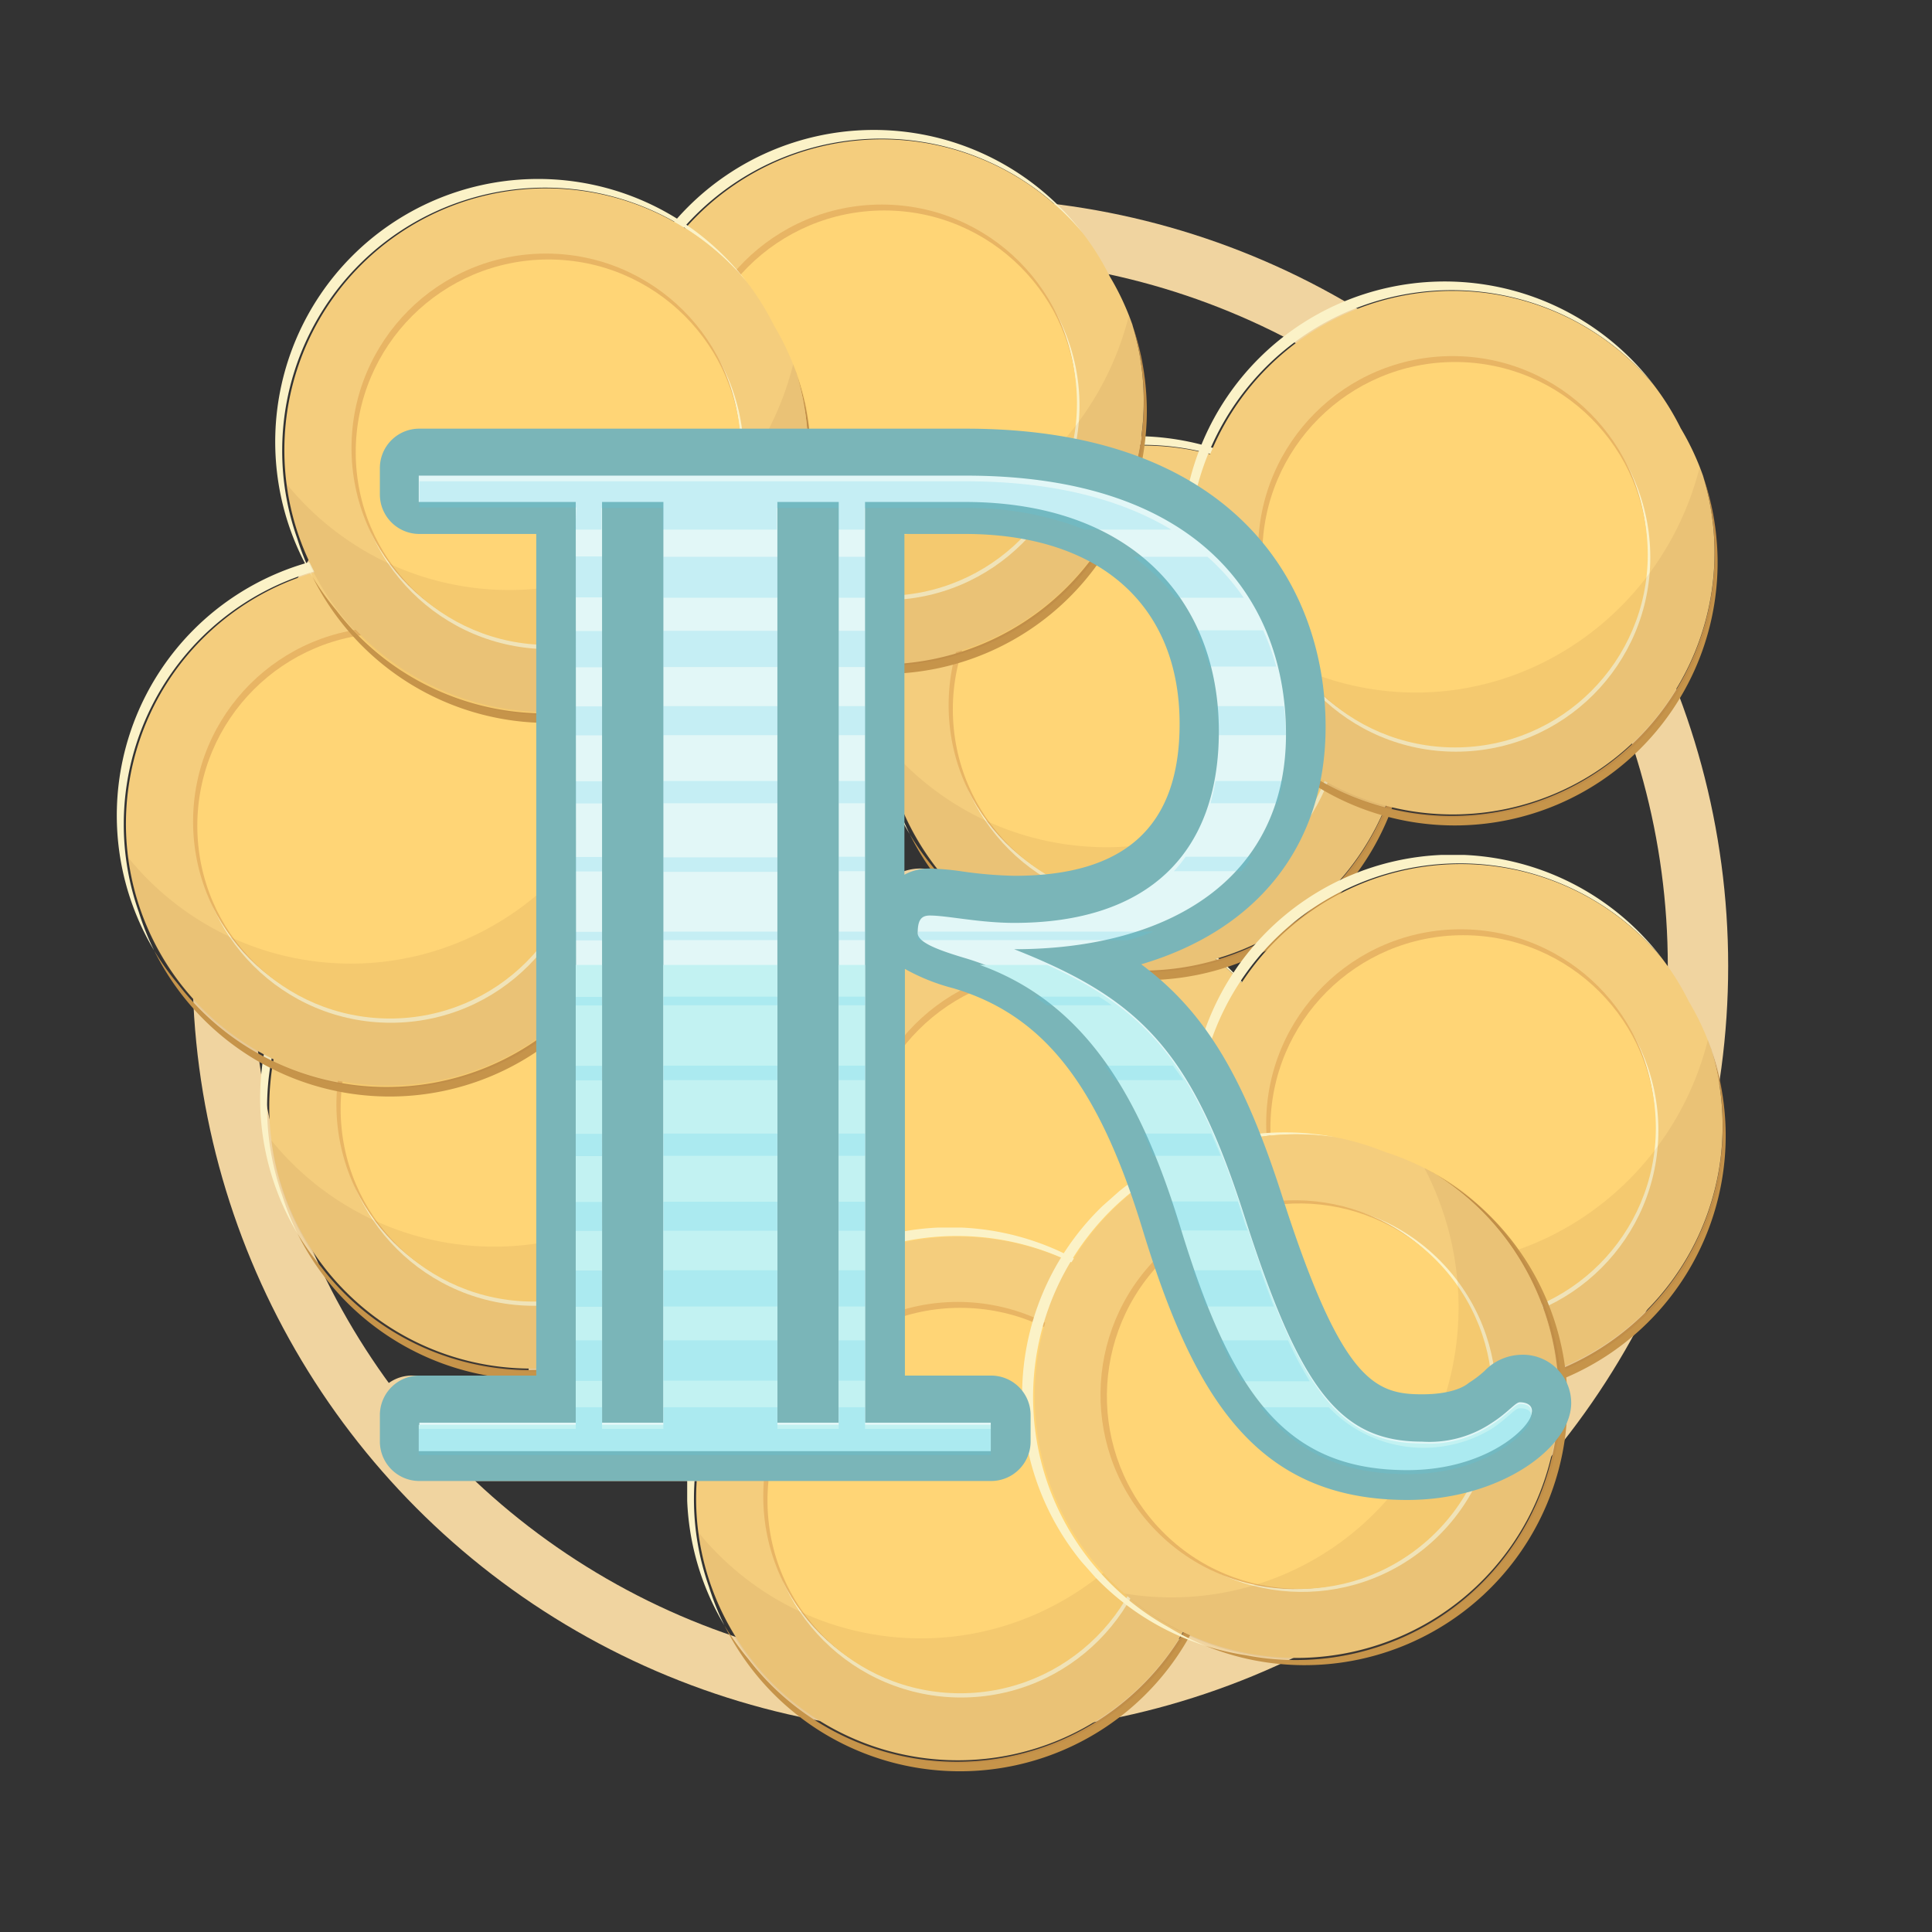 <svg xmlns="http://www.w3.org/2000/svg" xmlns:xlink="http://www.w3.org/1999/xlink" viewBox="0 0 160 160">
  <rect x="0" y="0" width="160" height="160" fill="#333333" stroke="none"/>
  <defs>
    <style>
      .cls-1 {
        fill: #c6944a;
      }

      .cls-2 {
        fill: #fbf2c7;
      }

      .cls-3 {
        fill: #f4cd7d;
      }

      .cls-4 {
        fill: #e8b564;
      }

      .cls-5 {
        fill: #ffd576;
      }

      .cls-6 {
        fill: #8c6239;
        opacity: 0.1;
      }

      .cls-7 {
        isolation: isolate;
      }

      .cls-8 {
        fill: #f0d4a0;
      }

      .cls-9 {
        fill: none;
        stroke: #f0d4a0;
        stroke-miterlimit: 10;
        stroke-width: 5px;
      }

      .cls-10 {
        fill: #7ab5b8;
      }

      .cls-11 {
        fill: #e2f7f7;
      }

      .cls-12 {
        fill: #c2f2f2;
      }

      .cls-13 {
        fill: #53c8e9;
        opacity: 0.2;
        mix-blend-mode: multiply;
      }
    </style>
    <symbol id="goldGoldBig" data-name="goldGoldBig" viewBox="0 0 317 322">
      <g>
        <path class="cls-1" d="M308.08,114.5a155.52,155.52,0,0,1-272,140.6A156.61,156.61,0,0,1,22,235.32a155.53,155.53,0,0,0,286-120.82Z"/>
        <path class="cls-2" d="M4,160.5A155.5,155.5,0,0,1,278.91,60.9,155.51,155.51,0,0,0,22,235.32a154.41,154.41,0,0,1-9.11-22.82A155.19,155.19,0,0,1,4,160.5Z"/>
        <path class="cls-3" d="M308.08,114.5A154.87,154.87,0,0,0,295,86.68,156,156,0,0,0,278.91,60.9a154.86,154.86,0,1,0,29.17,53.6Z"/>
      </g>
      <g>
        <circle class="cls-2" cx="162" cy="163" r="115"/>
        <circle class="cls-4" cx="160" cy="159" r="115"/>
        <circle class="cls-5" cx="161.5" cy="161.5" r="114"/>
      </g>
      <path class="cls-6" d="M314.07,134.57a155,155,0,0,0-7.79-25.15C284.92,194.75,204.35,252.73,117,241.67A169.66,169.66,0,0,1,6.48,180.08q.88,7.42,2.46,14.65a155.54,155.54,0,0,0,305.13-60.16Z"/>
    </symbol>
  </defs>
  <title>img-sb_badge-suite10</title>
  <g class="cls-7">
    <g id="Layer_6" data-name="Layer 6">
      <g>
        <g>
          <path class="cls-8" d="M115.92,124.22c-12.53,0-17.66-8.53-21.89-22.28-3.66-12.06-8.22-17.88-15.71-20.1a16.45,16.45,0,0,1-4-1.6v33.68h7.14a3.28,3.28,0,0,1,3.27,3.28v2.17a3.28,3.28,0,0,1-3.27,3.28H34.1a3.28,3.28,0,0,1-3.27-3.28V117.2a3.28,3.28,0,0,1,3.27-3.28h9.68V44.22H34.1a3.28,3.28,0,0,1-3.27-3.28V38.77A3.27,3.27,0,0,1,34.1,35.5H79.37c21.95,0,29.78,12.75,29.78,24.69,0,9.82-5.65,16.83-15.28,19.67,5.41,4,8.56,9.54,11.61,19,5,15.49,7.7,16.61,11.65,16.61,2.41,0,3.46-.62,3.8-.89l.26-.17a9.15,9.15,0,0,0,1.11-.87,4.37,4.37,0,0,1,2.94-1.34,4,4,0,0,1,4.24,4C129.48,119.92,123.56,124.22,115.92,124.22ZM57.59,116.1h2.9V42h-2.9ZM76.34,71.93a22.1,22.1,0,0,1,2.78.25,34.29,34.29,0,0,0,4.24.35C92.56,72.53,97,68.41,97,60c0-9.85-6.65-15.73-17.79-15.73h-5V72.44A4.21,4.21,0,0,1,76.34,71.93Z"/>
          <circle class="cls-9" cx="79.53" cy="80" r="61.09"/>
        </g>
        <g>
          <use width="317" height="322" transform="translate(64.76 73.95) scale(0.14)" xlink:href="#goldGoldBig"/>
          <use width="317" height="322" transform="translate(72.26 36.14) scale(0.14)" xlink:href="#goldGoldBig"/>
        </g>
        <g>
          <g>
            <use width="317" height="322" transform="translate(98.56 70.8) scale(0.14)" xlink:href="#goldGoldBig"/>
            <use width="317" height="322" transform="translate(56.91 101.66) scale(0.14)" xlink:href="#goldGoldBig"/>
            <use width="317" height="322" transform="translate(75.71 113.7) rotate(-41.55) scale(0.14)" xlink:href="#goldGoldBig"/>
          </g>
          <g>
            <use width="317" height="322" transform="translate(21.56 69.22) scale(0.14)" xlink:href="#goldGoldBig"/>
            <use width="317" height="322" transform="translate(97.89 23.33) scale(0.14)" xlink:href="#goldGoldBig"/>
          </g>
          <g>
            <use width="317" height="322" transform="translate(9.69 45.78) scale(0.14)" xlink:href="#goldGoldBig"/>
            <use width="317" height="322" transform="translate(50.62 10.78) scale(0.14)" xlink:href="#goldGoldBig"/>
            <use width="317" height="322" transform="translate(22.81 14.84) scale(0.14)" xlink:href="#goldGoldBig"/>
          </g>
        </g>
        <g>
          <path class="cls-10" d="M116.55,124.22c-12.53,0-17.67-8.53-21.89-22.28C91,89.88,86.44,84.06,78.94,81.84a16.6,16.6,0,0,1-4-1.6v33.68h7.14a3.27,3.27,0,0,1,3.27,3.28v2.17a3.27,3.27,0,0,1-3.27,3.28H34.73a3.27,3.27,0,0,1-3.27-3.28V117.2a3.27,3.27,0,0,1,3.27-3.28h9.68V44.22H34.73a3.27,3.27,0,0,1-3.27-3.28V38.77a3.26,3.26,0,0,1,3.27-3.27H80c22,0,29.78,12.75,29.78,24.69,0,9.82-5.65,16.83-15.27,19.67,5.41,4,8.55,9.54,11.61,19,4.94,15.49,7.7,16.61,11.65,16.61,2.4,0,3.46-.62,3.8-.89a2.2,2.2,0,0,1,.25-.17,9.31,9.31,0,0,0,1.12-.87,4.33,4.33,0,0,1,2.94-1.34,4,4,0,0,1,4.24,4C130.11,119.92,124.18,124.22,116.55,124.22ZM58.21,116.1h2.9V42h-2.9ZM77,71.93a21.8,21.8,0,0,1,2.77.25,34.46,34.46,0,0,0,4.25.35c9.2,0,13.67-4.12,13.67-12.58,0-9.85-6.65-15.73-17.79-15.73h-5V72.44A4.28,4.28,0,0,1,77,71.93Z"/>
          <path class="cls-11" d="M47.68,41.57h-13V39.39H80C99.6,39.39,106.5,50,106.5,60.81c0,11.87-9.56,17.8-22.51,17.8,10.41,4.11,14.64,8.35,19,21.9,4.6,14.41,7.87,18.88,14.77,18.88a9.26,9.26,0,0,0,5.81-1.57c1.33-.85,1.93-1.69,2.3-1.69s1,.12,1,.72c0,1.09-3.63,4.72-10.28,4.72-10,0-14.53-6.17-18.76-20C94.4,90.47,89.68,82.24,79.87,79.33,77.45,78.61,76,78,76,77.27c0-1,.24-1.45,1-1.45,1.45,0,4.11.61,7,.61,11,0,16.94-5.69,16.94-15.86,0-10.77-7.14-19-21.06-19H71.64v76.25H82.05V120H34.73v-2.18h13Zm7.26,76.25V41.57H49.86v76.25Zm14.52,0V41.57H64.38v76.25Z"/>
          <path class="cls-12" d="M71.64,79.91H69.46V118H64.38V79.91H54.94V118H49.86V79.91H47.68V118h-13v2.18H82.05V118H71.64Zm54.23,36.36c-.37,0-1,.85-2.3,1.7a9.33,9.33,0,0,1-5.81,1.57c-6.9,0-10.17-4.48-14.77-18.88C99,88.36,95.18,83.73,86.73,79.91H81.14c8.94,3.22,13.41,11.2,16.65,21.84,4.23,13.8,8.71,20,18.76,20,6.65,0,10.28-3.63,10.28-4.72C126.83,116.39,126.35,116.27,125.87,116.27Z"/>
          <path class="cls-13" d="M103,101c-.16-.52-.33-1-.49-1.5H97q.4,1.19.78,2.4h5.55C103.19,101.62,103.09,101.33,103,101ZM76,77.78s0,0,0,.08H93.44c.72-.21,1.41-.44,2.08-.71H76.05A3.83,3.83,0,0,0,76,77.78Zm-4.36,38.76H69.46v1.79H64.38v-1.79H54.94v1.79H49.86v-1.79H47.68v1.79h-13v2.17H82.05v-2.17H71.64Zm-24-72.68h2.18V42.07h5.08v1.79h9.44V42.07h5.08v1.79h2.18V42.07h8.23a26.29,26.29,0,0,1,10,1.79H97c-4.09-2.46-9.66-4-17-4H34.73v2.17h13Zm78.19,72.77c-.37,0-1,.85-2.3,1.7a10.87,10.87,0,0,1-13.49-1.79H104.4c3,3.75,6.78,5.54,12.15,5.54,6.65,0,10.28-3.63,10.28-4.72C126.83,116.75,126.35,116.63,125.87,116.63ZM104.39,105.2h-5.6c.36,1,.72,2,1.09,3h5.61C105.13,107.24,104.76,106.25,104.39,105.2Zm-32.75,0H69.46v3h2.18Zm0-5.68H69.46v2.4h2.18Zm0-5.64H69.46v1.84h2.18ZM100.15,55.2h5.54a19.79,19.79,0,0,0-1.08-3H99A19.46,19.46,0,0,1,100.15,55.2ZM71.64,58.48H69.46v2.4h2.18Zm0-6.24H69.46v3h2.18Zm0,18.71H69.46v1.2h2.18Zm0,17.3H69.46v1.2h2.18Zm0-5.71H69.46v.71h2.18Zm0-17.86H69.46v1.84h2.18ZM64.38,77.15H54.94v.71h9.44Zm0,28.05H54.94v3h9.44Zm0-11.32H54.94v1.84h9.44Zm0-5.63H54.94v1.2h9.44Zm5.08,26.09h2.18V111H69.46Zm-5.08-31.8H54.94v.71h9.44Zm-9.44,31.8h9.44V111H54.94Zm9.44-14.82H54.94v2.4h9.44ZM106.67,111h-5.62a31.44,31.44,0,0,0,1.8,3.39h5.62A30.07,30.07,0,0,1,106.67,111ZM64.38,71H54.94v1.2h9.44Zm0-24.89H54.94v3.39h9.44Zm7.26,0H69.46v3.39h2.18Zm25.67,3.39H103a18.66,18.66,0,0,0-3-3.39H93.86A16.57,16.57,0,0,1,97.31,49.45ZM64.38,64.68H54.94v1.84h9.44Zm0-12.44H54.94v3h9.44Zm0,6.24H54.94v2.4h9.44Zm7.26,18.67H69.46v.71h2.18Zm25.5,11.1H91.49c.28.4.56.79.82,1.2H98C97.69,89,97.42,88.64,97.14,88.25Zm3.79-27.37h5.56a21.18,21.18,0,0,0-.16-2.4h-5.55A23.42,23.42,0,0,1,100.93,60.88Zm5.29,3.8h-5.56c-.11.64-.25,1.25-.41,1.84h5.55A17.06,17.06,0,0,0,106.22,64.68Zm-5.91,29.2H94.72c.27.6.54,1.21.8,1.84h5.58C100.84,95.08,100.58,94.47,100.31,93.88ZM97.22,72.15h5.58c.33-.39.63-.79.92-1.2H98.19A12.41,12.41,0,0,1,97.22,72.15ZM91,82.54H85.67c.34.23.68.46,1,.71h5.4C91.73,83,91.38,82.77,91,82.54Zm-41.15,17H47.68v2.4h2.18Zm0,5.68H47.68v3h2.18Zm-2.18,9.14h2.18V111H47.68Zm2.18-26.09H47.68v1.2h2.18Zm0,5.63H47.68v1.84h2.18Zm0-41.64H47.68v3h2.18Zm0-6.18H47.68v3.39h2.18Zm0,12.42H47.68v2.4h2.18Zm0,6.2H47.68v1.84h2.18Zm0,12.47H47.68v.71h2.18Zm0,5.39H47.68v.71h2.18Zm0-11.59H47.68v1.2h2.18Z"/>
        </g>
      </g>
    </g>
  </g>
</svg>
